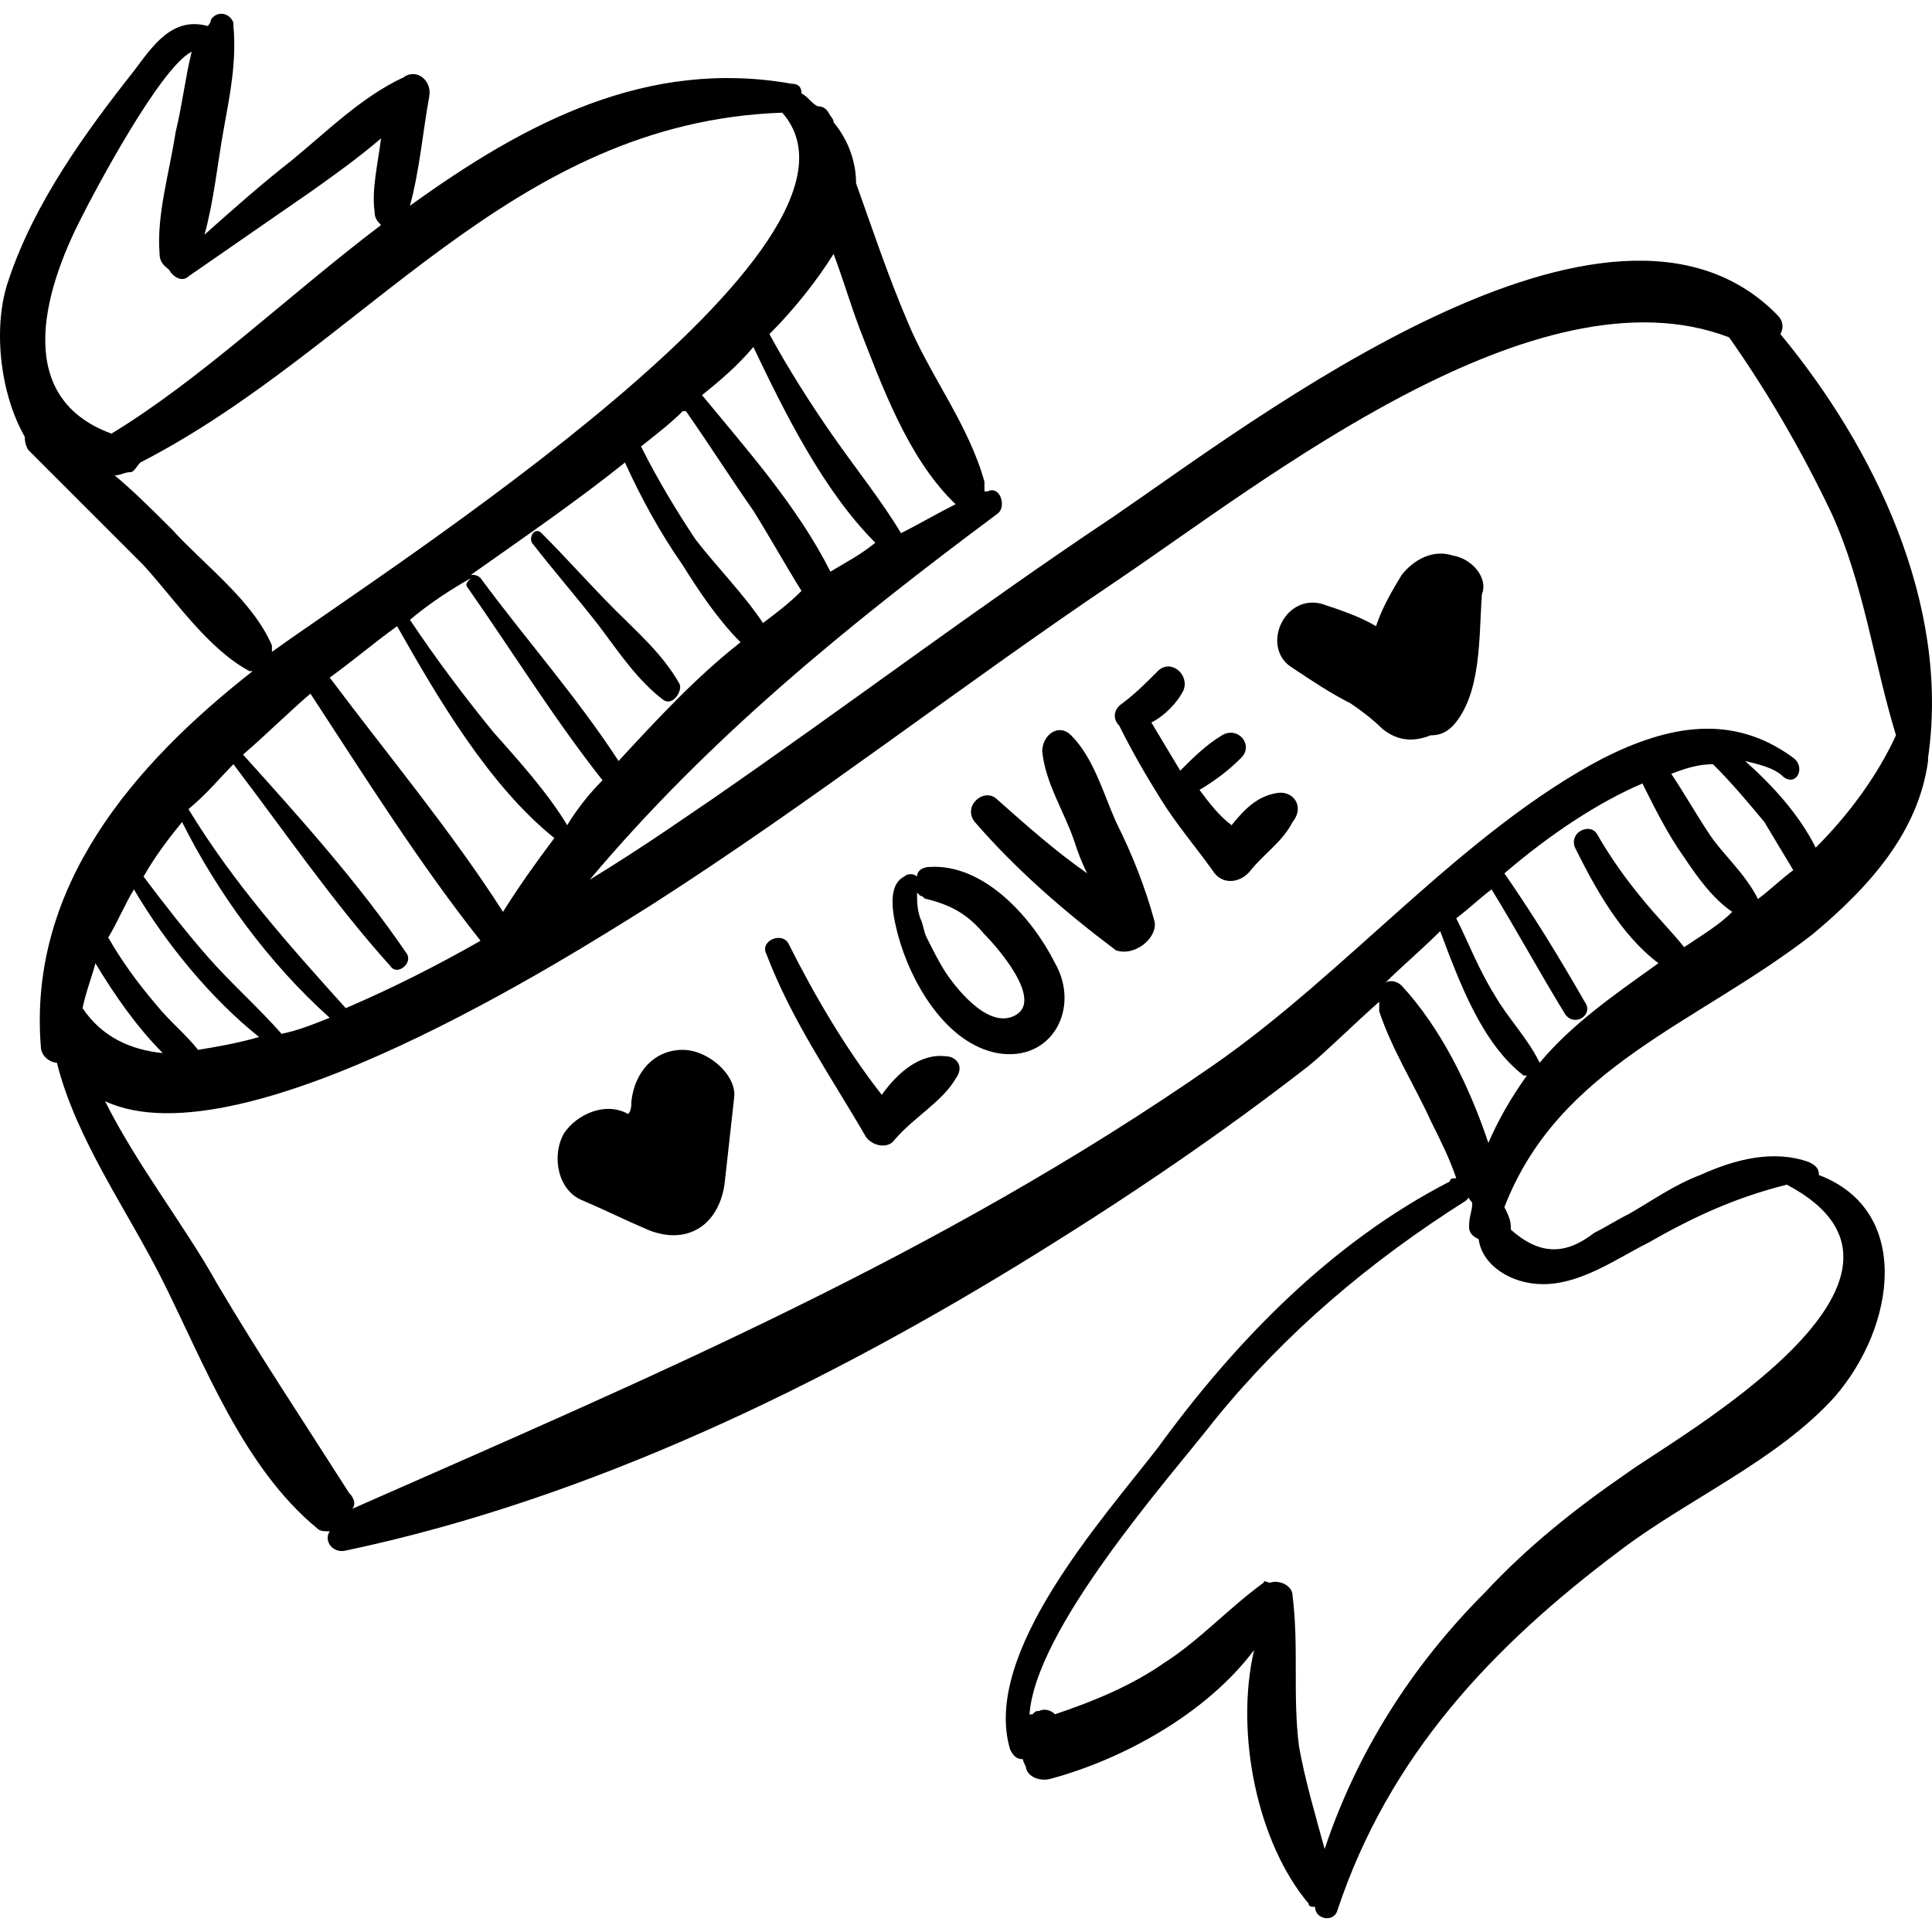 <?xml version="1.0" encoding="iso-8859-1"?>
<!-- Generator: Adobe Illustrator 16.0.0, SVG Export Plug-In . SVG Version: 6.00 Build 0)  -->
<!DOCTYPE svg PUBLIC "-//W3C//DTD SVG 1.1//EN" "http://www.w3.org/Graphics/SVG/1.1/DTD/svg11.dtd">
<svg version="1.1" id="Capa_1" xmlns="http://www.w3.org/2000/svg" xmlns:xlink="http://www.w3.org/1999/xlink" x="0px" y="0px"
	 width="368.394px" height="368.393px" viewBox="0 0 368.394 368.393" style="enable-background:new 0 0 368.394 368.393;"
	 xml:space="preserve">
<g>
	<g>
		<g>
			<path d="M339.491,63.713c0.61-1.225,0.61-2.448-0.611-3.672c-31.824-32.437-99.756,20.195-126.684,38.556
				c-25.705,17.136-50.797,36.108-76.501,53.856c-3.672,2.447-12.24,8.567-23.256,15.3c22.644-26.929,48.96-48.349,77.724-69.769
				c1.836-1.224,0.613-5.508-1.836-4.284h-0.611c0-0.611,0-1.224,0-1.836c-3.06-11.016-10.403-20.195-14.688-30.6
				c-3.672-8.568-6.732-17.748-9.792-26.316c0-3.672-1.224-7.955-4.284-11.628c0-0.611-0.612-1.224-0.612-1.224
				c-0.612-1.224-1.224-1.836-2.448-1.836c-1.224-0.612-1.836-1.836-3.06-2.448c0-1.224-0.612-1.836-1.836-1.836
				c-27.54-4.896-50.796,7.344-72.828,23.256c1.836-6.731,2.448-14.076,3.672-20.808c0.612-3.061-2.448-5.508-4.896-3.672
				c-7.956,3.672-14.688,10.403-21.42,15.912C50.017,34.949,44.508,39.845,39,44.741c1.836-6.731,2.448-13.464,3.672-20.195
				c1.224-6.732,2.448-12.853,1.836-19.584V4.349l0,0l0,0c-0.612-1.836-3.06-2.448-4.284-0.612c0,0.612-0.612,1.225-0.612,1.225
				c-6.732-1.836-10.404,3.672-14.076,8.567c-9.18,11.628-18.972,25.093-23.868,39.78c-3.06,8.568-1.836,21.42,3.06,29.988
				c0,0.611,0,1.224,0.612,2.448c7.344,7.344,14.688,14.688,22.032,22.031c6.12,6.732,12.24,15.912,20.196,20.196h0.612
				c-22.644,17.748-42.84,41.004-40.392,71.604c0,1.836,1.836,3.061,3.06,3.061c3.672,14.688,13.464,28.151,20.196,41.615
				c7.956,15.912,15.3,35.496,29.376,47.124c0.612,0.612,1.224,0.612,2.448,0.612c-1.224,1.836,0.612,4.283,3.06,3.672
				c46.512-9.792,91.8-31.824,132.192-56.916c17.748-11.017,34.883-22.645,51.408-35.496c3.059-2.447,7.955-7.344,13.463-12.239
				c0,0.611,0,1.224,0,1.836c2.449,7.344,6.731,14.075,9.793,20.809c1.836,3.672,3.672,7.344,4.895,11.016
				c-0.61,0-1.223,0-1.223,0.612c-22.645,11.628-41.004,30.6-55.693,50.796c-10.401,13.464-33.657,39.168-28.149,57.527
				c0.61,1.225,1.223,1.836,2.447,1.836l0,0c0,0.612,0.61,1.225,0.61,1.837c0.613,1.836,3.062,2.447,4.896,1.836
				c13.465-3.673,29.377-12.24,38.557-24.479c-3.672,15.911,0.611,36.72,10.404,48.348c0,0.612,0.61,0.612,1.223,0.612
				c0,2.447,3.672,3.061,4.285,0.611c9.791-29.376,29.375-50.185,53.854-68.544c12.853-9.792,29.988-17.136,41.005-29.376
				c11.629-13.464,14.688-35.496-3.062-42.229c0-1.225-0.611-1.836-1.836-2.447c-6.732-2.448-14.076-0.612-20.807,2.447
				c-4.896,1.836-9.183,4.896-13.466,7.344c-2.446,1.225-4.282,2.448-6.731,3.673c-5.508,4.283-10.404,4.283-15.912-0.612v-0.611
				c0-1.225-0.611-2.447-1.223-3.672c10.401-26.929,36.719-34.885,58.752-52.021c11.016-9.18,20.194-19.584,22.031-33.048
				c0,0,0,0,0-0.611C371.927,115.122,357.239,85.133,339.491,63.713z M108.156,157.349c-3.672-6.12-9.18-12.24-14.076-17.748
				c-5.508-6.731-11.016-14.076-15.912-21.42c3.672-3.06,7.344-5.508,11.628-7.956c-0.612,0.612-1.224,1.224-0.612,1.836
				c8.568,12.24,16.524,25.092,25.704,36.72l0,0C112.439,151.229,109.993,154.29,108.156,157.349z M105.708,159.797
				c-3.672,4.896-6.732,9.18-9.792,14.076c-9.792-15.301-22.032-29.988-33.048-44.677c4.284-3.06,8.568-6.731,12.852-9.792
				C83.675,133.481,93.467,150.005,105.708,159.797z M117.948,145.109c-7.956-12.239-17.748-23.256-26.316-34.884
				c-0.612-0.612-1.224-0.612-1.836-0.612c10.404-7.344,20.196-14.075,29.376-21.42c3.06,6.732,6.732,13.464,11.016,19.584
				c3.06,4.896,6.732,10.404,11.016,14.688C132.636,129.197,125.292,137.153,117.948,145.109z M145.487,118.793
				c-3.672-5.508-8.568-10.404-12.852-15.912c-3.672-5.508-7.344-11.628-10.404-17.748c3.06-2.448,5.508-4.284,7.956-6.732
				c0,0,0,0,0.612,0c4.284,6.12,8.568,12.853,12.852,18.973c3.06,4.896,6.12,10.403,9.18,15.3
				C150.383,115.122,147.937,116.958,145.487,118.793z M158.339,109.001c-6.12-12.24-15.912-23.256-24.48-33.66
				c3.06-2.448,6.732-5.508,9.792-9.18c6.12,12.852,13.464,27.54,23.256,37.332C163.849,105.941,161.399,107.166,158.339,109.001z
				 M158.953,48.414c1.836,4.896,3.06,9.18,4.896,14.075c4.284,11.017,9.18,24.48,17.748,33.049l0.612,0.611
				c-3.672,1.836-6.732,3.672-10.404,5.508c-3.672-6.119-8.568-12.239-12.852-18.359c-4.284-6.12-8.568-12.853-12.24-19.584
				C151.607,58.817,155.893,53.309,158.953,48.414z M15.745,41.069c1.836-3.672,14.688-28.151,20.808-31.212
				c-1.224,4.896-1.836,10.404-3.06,15.3c-1.224,7.956-3.672,15.912-3.06,23.257c0,1.836,1.224,2.447,1.836,3.06
				c0.612,1.224,2.448,2.448,3.672,1.224c7.956-5.508,15.912-11.016,23.868-16.523c4.284-3.061,8.568-6.12,12.852-9.792
				c-0.612,4.896-1.836,9.792-1.224,14.076c0,1.224,0.612,1.836,1.224,2.447C54.913,56.37,38.389,72.281,21.252,82.685
				C2.893,75.954,7.789,56.37,15.745,41.069z M32.879,101.045c-3.672-3.672-7.344-7.344-11.016-10.404
				c1.224,0,1.836-0.612,3.06-0.612c0.612,0,1.224-1.224,1.836-1.836c42.84-22.031,70.38-64.872,122.4-66.708l0,0
				c22.032,25.093-75.276,86.904-97.308,102.816c0-0.612,0-0.612,0-1.224C48.18,114.509,39,107.777,32.879,101.045z M44.507,145.721
				c9.792,12.852,18.972,26.316,29.988,38.556c1.224,1.836,4.284-0.611,3.06-2.447c-9.18-13.465-20.196-25.704-31.212-37.944
				c4.284-3.672,8.568-7.956,12.852-11.628c10.404,15.912,20.808,32.436,32.436,47.124c-8.568,4.896-17.136,9.18-25.704,12.853l0,0
				c-11.016-12.24-21.42-23.869-29.988-37.944C39.611,151.229,42.061,148.169,44.507,145.721z M34.715,156.737
				c6.732,13.465,16.524,26.929,28.152,37.333c-3.06,1.224-6.12,2.447-9.18,3.06c-4.284-4.896-9.792-9.792-14.076-14.688
				c-4.284-4.896-8.568-10.403-12.24-15.3C29.819,162.857,32.269,159.797,34.715,156.737z M25.537,169.589
				c6.12,10.404,14.688,20.808,23.868,28.151c-4.284,1.224-7.956,1.836-11.628,2.447c-2.448-3.061-5.508-5.508-7.956-8.567
				c-3.672-4.284-6.732-8.567-9.18-12.852C22.477,175.709,23.7,172.649,25.537,169.589z M15.745,192.232
				c0.612-3.06,1.836-6.119,2.448-8.566c3.672,6.119,7.956,12.239,12.852,17.136C24.923,200.189,19.417,197.741,15.745,192.232z
				 M294.204,244.865c7.344,0,14.076-4.896,20.195-7.956c8.567-4.896,16.522-8.567,26.315-11.017
				c33.66,17.748-21.42,48.349-30.6,55.08c-9.793,6.731-18.974,14.076-26.931,22.645c-14.073,14.076-24.479,30.601-30.6,48.96
				c-1.836-6.731-3.672-12.853-4.895-19.584c-1.226-9.792,0-18.973-1.226-28.765c0-1.836-2.449-3.061-4.285-2.447
				c-0.61,0-1.223-0.612-1.223,0c-6.732,4.896-12.24,11.017-18.973,15.3c-6.119,4.284-13.463,7.345-20.81,9.792
				c-0.61-0.611-1.836-1.225-3.059-0.611c-0.613,0-0.613,0-1.226,0.611c-0.61,0-0.61,0-0.61,0.612
				c0.61-16.524,26.928-45.9,35.496-56.916c13.463-16.524,29.375-29.988,47.733-41.616l0.613-0.611c0,0.611,0.611,0.611,0.611,1.225
				c0,1.224-0.611,2.447-0.611,4.283c0,1.225,0.611,1.836,1.836,2.447C282.575,241.193,288.083,244.865,294.204,244.865z
				 M283.8,217.937c-3.672-11.017-9.18-22.031-16.522-29.987c-0.613-0.612-1.836-1.225-3.062-0.612
				c3.062-3.06,6.732-6.119,10.404-9.791c3.672,9.791,7.955,21.419,15.912,27.539h0.61
				C288.083,209.369,285.636,213.653,283.8,217.937z M321.132,180.605c-2.449-3.06-5.508-6.12-7.957-9.18
				c-3.059-3.672-6.119-7.956-8.565-12.24c-1.226-2.448-5.511-0.612-4.285,2.448c3.672,7.344,8.567,16.523,15.912,22.032
				c-8.568,6.119-16.523,11.627-22.646,18.972c-2.447-4.896-6.119-8.567-8.565-12.853c-3.062-4.896-4.896-9.792-7.347-14.688
				c2.449-1.836,4.285-3.672,6.732-5.508c4.896,7.956,9.18,15.911,14.076,23.867c1.836,2.448,5.508,0,3.672-2.447
				c-4.896-8.568-9.791-16.524-15.299-24.48c8.565-7.344,17.748-13.464,26.313-17.136c2.449,4.896,4.896,9.792,7.957,14.076
				c2.447,3.672,5.508,7.956,9.18,10.404C327.864,176.321,324.804,178.157,321.132,180.605z M326.028,159.185
				c-2.449-3.672-4.896-7.956-7.347-11.628c3.062-1.224,5.511-1.836,7.957-1.836c3.672,3.672,6.732,7.344,9.791,11.016
				c1.836,3.061,3.672,6.12,5.511,9.181c-2.449,1.836-4.285,3.672-6.732,5.508C332.759,166.529,328.476,162.857,326.028,159.185z
				 M346.224,161.633c-3.061-6.12-7.957-11.628-13.465-16.524c2.449,0.612,5.508,1.225,7.344,3.061
				c2.449,1.836,4.285-1.836,1.839-3.672c-11.629-8.568-23.869-6.12-36.109,0c-26.928,14.075-48.959,41.003-74.664,58.751
				c-52.02,36.108-107.1,59.364-164.016,84.456c0.612-0.611,0.612-1.836-0.612-3.061c-8.568-13.464-17.136-26.315-25.092-39.779
				c-6.12-11.017-15.3-22.645-21.42-34.885c26.316,12.24,89.352-28.151,104.04-37.332c30.6-19.584,58.752-41.616,88.739-61.812
				c28.152-18.973,80.173-60.588,116.894-46.512c7.344,10.403,14.076,22.031,19.584,33.659c6.119,13.464,7.955,28.152,12.24,42.229
				C357.851,148.169,352.343,155.513,346.224,161.633z"/>
			<path d="M129.577,130.421c-3.06-5.508-7.956-9.792-12.24-14.076c-4.896-4.896-9.18-9.792-14.076-14.688
				c-1.224-1.224-2.448,0.612-1.836,1.837c4.284,5.508,8.568,10.403,12.852,15.911c3.672,4.896,7.344,10.404,12.24,14.076
				C128.353,134.706,130.188,131.645,129.577,130.421z"/>
			<path d="M130.188,200.189c-5.508,0-9.18,4.284-9.792,9.792c0,0.612,0,1.837-0.612,2.448c-4.284-2.448-9.792,0-12.24,3.672
				c-2.448,4.284-1.224,11.017,3.672,12.853c4.284,1.836,7.956,3.672,12.24,5.508c7.344,3.061,13.464-0.611,14.688-8.567
				c0.612-5.508,1.224-11.017,1.836-16.523C140.591,205.084,135.083,200.189,130.188,200.189z"/>
			<path d="M180.373,201.413c-4.896-0.611-9.18,3.061-12.24,7.345c-6.732-8.568-12.852-18.973-17.748-28.764
				c-1.224-2.448-5.508-0.612-4.284,1.836c4.896,12.852,12.24,23.255,18.972,34.883c1.224,1.836,4.284,2.448,5.508,0.612
				c3.672-4.284,9.18-7.345,11.628-11.628C184.043,203.249,182.208,201.413,180.373,201.413z"/>
			<path d="M201.179,183.666c-4.282-8.568-13.463-18.973-23.866-18.36c-1.224,0-2.448,0.612-2.448,1.836
				c-0.612-0.612-1.836-0.612-2.448,0c-3.672,1.836-1.836,8.568-1.224,11.016c2.448,9.18,9.18,20.808,18.972,22.645
				C200.567,202.637,206.075,192.232,201.179,183.666z M193.835,193.457c-4.895,3.061-11.016-4.283-13.462-7.956
				c-1.224-1.835-2.448-4.283-3.672-6.731c-0.612-1.224-0.612-2.448-1.224-3.672c-0.612-1.836-0.612-3.06-0.612-4.896l0.612,0.611
				c0.612,0,0.612,0.612,1.224,0.612c4.896,1.224,7.956,3.06,11.016,6.731C190.163,180.605,198.731,190.397,193.835,193.457z"/>
			<path d="M220.151,175.709c-1.836-6.732-4.283-12.853-7.345-18.973c-2.446-5.508-4.282-12.239-8.567-16.523
				c-2.447-2.448-5.508,0-5.508,3.06c0.61,6.12,4.282,11.628,6.118,17.137c0.613,1.836,1.226,3.672,2.449,6.119
				c-6.121-4.283-11.629-9.18-17.137-14.075c-2.447-2.448-6.73,1.224-4.284,4.283c7.956,9.181,17.135,17.137,26.928,24.48
				C216.479,182.441,220.763,178.769,220.151,175.709z"/>
			<path d="M243.407,151.229c-3.672,0.612-6.119,3.061-8.568,6.12c-2.447-1.836-4.283-4.284-6.119-6.731
				c3.062-1.837,5.508-3.673,7.955-6.12c2.449-2.448-0.61-6.12-3.672-4.284c-3.059,1.836-5.508,4.284-7.955,6.731
				c-1.836-3.06-3.672-6.119-5.508-9.18c2.447-1.224,4.895-3.672,6.119-6.12c1.225-3.06-2.447-6.12-4.896-3.672
				c-2.446,2.448-4.282,4.284-6.729,6.12c-1.836,1.224-1.836,3.06-0.613,4.284c2.449,4.896,4.896,9.18,7.957,14.076
				c3.059,4.896,6.732,9.18,9.791,13.464c1.836,3.06,5.508,2.447,7.344,0c2.449-3.061,6.121-5.508,7.957-9.181
				C248.915,153.677,246.468,150.618,243.407,151.229z"/>
			<path d="M277.067,105.941c-3.672-1.224-7.345,0.612-9.791,3.672c-1.836,3.061-3.675,6.12-4.896,9.792
				c-3.061-1.836-6.731-3.06-10.404-4.283c-7.344-1.836-11.629,8.567-5.508,12.239c3.672,2.448,7.344,4.896,11.017,6.732
				c1.836,1.224,4.282,3.06,6.118,4.896c3.062,2.448,6.121,2.448,9.183,1.225c1.836,0,3.059-0.612,4.283-1.836
				c5.508-6.12,4.896-17.137,5.508-25.093C283.8,110.225,280.739,106.553,277.067,105.941z"/>
		</g>
	</g>
</g>
<g>
</g>
<g>
</g>
<g>
</g>
<g>
</g>
<g>
</g>
<g>
</g>
<g>
</g>
<g>
</g>
<g>
</g>
<g>
</g>
<g>
</g>
<g>
</g>
<g>
</g>
<g>
</g>
<g>
</g>
</svg>
